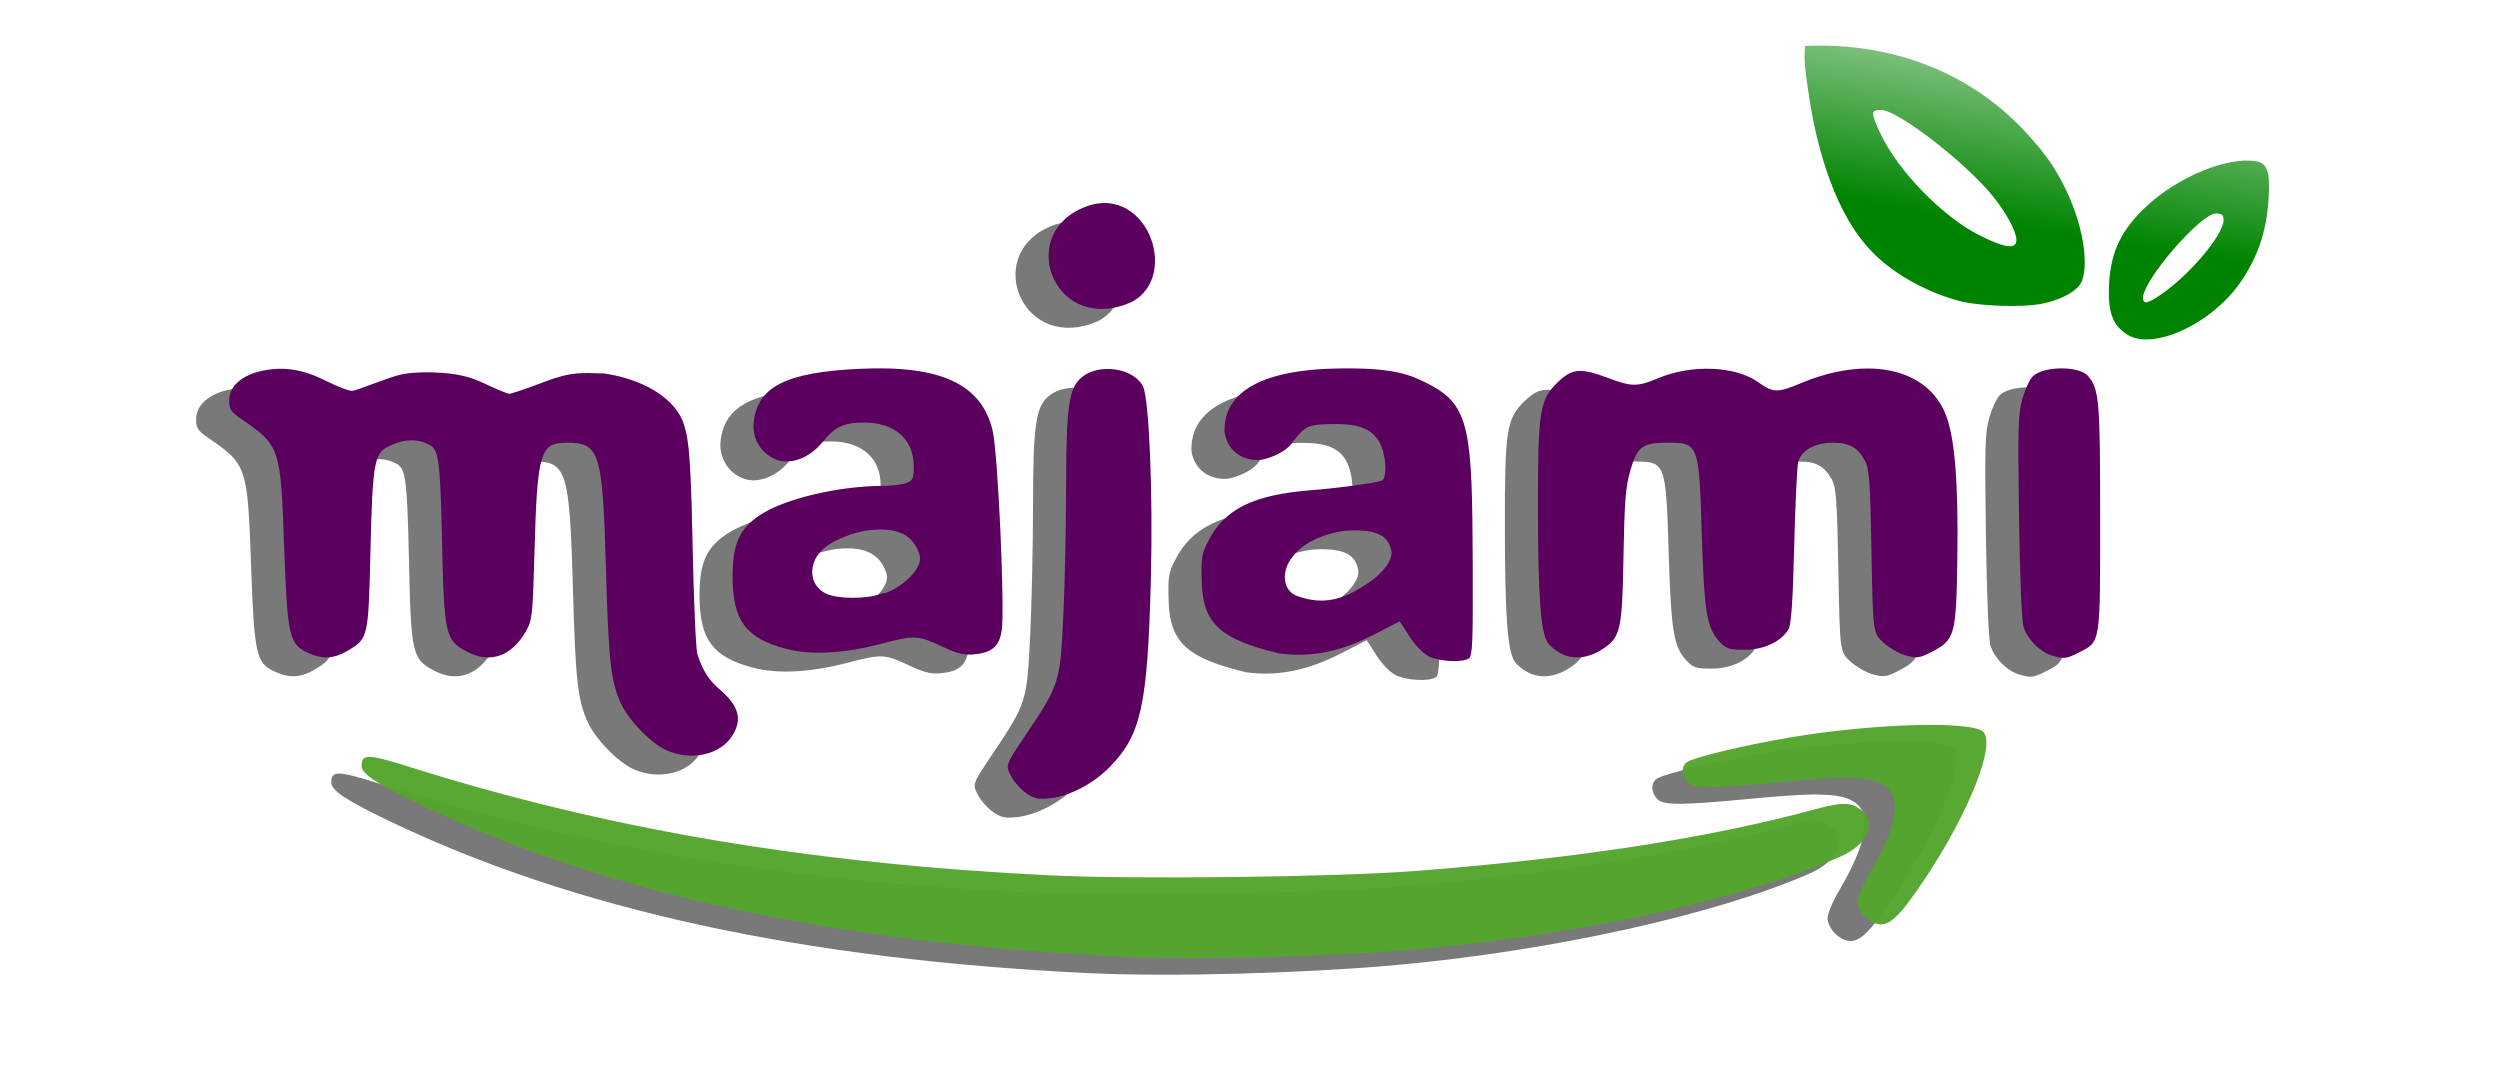 <?xml version="1.0" encoding="UTF-8" standalone="no"?>
<!-- Created with Inkscape (http://www.inkscape.org/) -->

<svg
   version="1.1"
   id="svg824"
   width="802.97"
   height="347.471"
   viewBox="0 0 802.97 347.471"
   sodipodi:docname="bitmapmajami.png.2023_09_25_19_49_26.0.svg"
   inkscape:version="1.1.2 (b8e25be833, 2022-02-05)"
   xmlns:inkscape="http://www.inkscape.org/namespaces/inkscape"
   xmlns:sodipodi="http://sodipodi.sourceforge.net/DTD/sodipodi-0.dtd"
   xmlns:xlink="http://www.w3.org/1999/xlink"
   xmlns="http://www.w3.org/2000/svg"
   xmlns:svg="http://www.w3.org/2000/svg">
  <defs
     id="defs828">
    <linearGradient
       inkscape:collect="always"
       id="linearGradient31182">
      <stop
         style="stop-color:#008400;stop-opacity:1;"
         offset="0"
         id="stop31178" />
      <stop
         style="stop-color:#008400;stop-opacity:0;"
         offset="1"
         id="stop31180" />
    </linearGradient>
    <linearGradient
       inkscape:collect="always"
       xlink:href="#linearGradient31182"
       id="linearGradient31184"
       x1="859.565"
       y1="378.79"
       x2="878.836"
       y2="258.051"
       gradientUnits="userSpaceOnUse"
       gradientTransform="matrix(0.829,0,0,0.829,-133.412,-252.37)" />
  </defs>
  <sodipodi:namedview
     id="namedview826"
     pagecolor="#ffffff"
     bordercolor="#999999"
     borderopacity="1"
     inkscape:pageshadow="0"
     inkscape:pageopacity="0"
     inkscape:pagecheckerboard="0"
     showgrid="false"
     inkscape:zoom="0.60322084"
     inkscape:cx="483.23927"
     inkscape:cy="267.72948"
     inkscape:window-width="1920"
     inkscape:window-height="991"
     inkscape:window-x="-9"
     inkscape:window-y="-9"
     inkscape:window-maximized="1"
     inkscape:current-layer="g830" />
  <g
     inkscape:groupmode="layer"
     inkscape:label="Image"
     id="g830">
    <path
       style="fill:#000000;fill-opacity:0.525;stroke-width:0.924"
       d="m 318.96,260.802 c -1.734,-1.19 -3.944,-3.697 -4.91,-5.57 -1.757,-3.406 -1.757,-3.406 4.886,-13.307 10.756,-16.031 10.914,-16.534 11.952,-37.909 0.49,-10.097 0.899,-28.895 0.908,-41.773 0.018,-25.905 0.889,-31.771 5.222,-35.18 5.62,-4.42 16.468,-2.724 19.449,3.04 1.997,3.861 3.263,34.638 2.551,62.021 -1.053,40.516 -3.119,49.973 -13.151,60.219 -5.325,5.438 -12.78,9.361 -19.191,10.099 -3.804,0.438 -5.087,0.165 -7.716,-1.639 z M 203.404,247.014 c -4.966,-2.249 -12.012,-9.474 -14.56,-14.929 -3.267,-6.996 -4.011,-13.596 -4.82,-42.733 -1.055,-38.046 -1.991,-41.109 -12.554,-41.109 -8.614,0 -9.526,3.035 -10.409,34.643 -0.588,21.078 -0.728,22.361 -2.819,26.015 -4.53,7.913 -11.331,10.332 -18.581,6.606 -7.299,-3.751 -7.644,-5.237 -8.313,-35.827 -0.582,-26.627 -1.132,-29.316 -4.209,-30.867 -5.516,-2.78 -10.649,-0.579 -13.348,0.817 -4.195,2.169 -4.79,5.819 -5.425,33.297 -0.637,27.579 -0.76,28.148 -6.863,31.871 -4.655,2.839 -8.234,3.136 -12.904,1.071 -6.377,-2.821 -6.918,-5.154 -7.961,-34.369 -1.136,-31.8 -1.315,-32.33 -13.863,-40.938 -3.233,-2.218 -3.791,-3.081 -3.791,-5.865 0,-4.579 4.035,-8.181 10.721,-9.569 6.899,-1.432 13.134,-0.42 20.542,3.334 3.383,1.715 7.044,3.126 8.134,3.135 1.09,0.01 4.924,-1.62 8.776,-2.97 6.234,-2.185 7.594,-2.989 16.494,-3.002 4.037,0.264 9.986,0.122 16.955,3.449 3.99,1.905 7.761,3.464 8.38,3.464 0.618,0 5.68,-1.689 11.221,-3.823 8.93,-3.439 12.162,-2.837 19.128,-2.709 12.062,1.731 21.9,7.359 25.27,15.123 1.594,4.883 2.553,6.429 3.189,38.523 0.368,18.545 1.073,34.99 1.567,36.544 1.566,4.927 3.742,8.425 6.869,11.044 6.389,5.35 7.677,9.677 4.454,14.962 -3.836,6.292 -13.291,8.43 -21.28,4.812 z m 244.916,-30.144 c -1.829,-0.901 -4.414,-3.554 -6.232,-6.395 l -3.106,-4.855 -8.087,4.158 c -10.962,5.636 -20.744,7.579 -30.784,6.116 -17.889,-4.307 -24.263,-9.035 -24.73,-22.302 -0.283,-8.182 -0.09,-9.498 1.999,-13.621 5.308,-10.475 14.548,-15.033 33.419,-16.485 7.641,-0.588 19.108,-2.105 21.94,-2.903 1.257,-0.354 1.617,-1.46 1.617,-4.969 -0.968,-12.615 -8.622,-13.359 -16.939,-13.372 -8.264,0.195 -8.618,0.612 -12.653,5.486 -2.138,3.676 -8.048,5.724 -10.627,6.058 -6.121,0.333 -10.664,-3.284 -11.461,-9.039 -0.458,-17.178 21.71,-20.024 35.517,-20.314 19.312,-0.467 24.514,2.157 30.178,5.055 13.225,6.767 13.843,15.182 14.029,57.353 0.113,25.599 -0.065,29.947 -1.254,30.702 -2.191,1.392 -9.402,1.014 -12.826,-0.673 z m -21.471,-22.291 c 5.407,-3.112 10.248,-8.168 9.354,-11.828 -0.812,-3.325 -2.718,-6.332 -11.414,-6.332 -6.783,-0.229 -16.586,3.062 -20.251,8.502 -3.727,4.422 -3.412,11.081 1.826,12.686 8.08,2.863 14.304,0.869 20.484,-3.028 z m 64.01,21.438 c -1.695,-0.862 -3.672,-2.469 -4.394,-3.571 -2.267,-3.459 -3.09,-14.812 -3.119,-43.019 -0.033,-31.728 0.497,-35.019 6.577,-40.815 4.433,-4.226 7.239,-4.429 15.938,-1.155 7.605,2.862 9.426,2.873 16.052,0.092 10.823,-4.541 24.875,-3.973 32.225,1.304 4.699,3.373 6.205,3.414 13.445,0.367 21.813,-9.181 41.169,-4.894 46.885,10.383 2.819,7.536 3.934,21.859 3.577,45.98 -0.364,24.579 -0.76,26.006 -8.313,29.892 -3.786,1.948 -4.667,2.072 -8.129,1.139 -2.136,-0.575 -5.409,-2.443 -7.273,-4.15 -3.39,-3.104 -3.39,-3.104 -3.866,-29.275 -0.409,-22.448 -0.704,-26.59 -2.073,-29.117 -2.332,-4.302 -5.049,-5.83 -10.358,-5.826 -5.688,0.005 -10.124,2.461 -11.09,6.143 -0.38,1.446 -0.961,13.646 -1.292,27.111 -0.422,17.202 -0.953,25.103 -1.784,26.573 -2.269,4.014 -7.904,6.684 -14.109,6.684 -5.077,0 -5.913,-0.279 -8.216,-2.744 -3.952,-4.231 -4.824,-9.583 -5.572,-34.208 -0.889,-29.265 -1,-29.562 -11.02,-29.562 -8.079,0 -9.697,1.222 -11.964,9.039 -1.486,5.122 -1.864,9.91 -2.171,27.452 -0.418,23.897 -0.91,26.036 -6.875,29.901 -4.422,2.865 -9.18,3.368 -13.081,1.383 z m 157.454,0.552 c -3.715,-1.112 -7.767,-5.24 -8.98,-9.15 -0.619,-1.994 -1.201,-15.995 -1.48,-35.619 -0.408,-28.657 -0.281,-32.948 1.118,-37.737 0.868,-2.972 2.339,-6.164 3.267,-7.093 3.364,-3.364 14.865,-3.485 17.745,-0.187 3.629,4.156 3.939,7.738 3.939,45.519 0,41.046 0.208,39.738 -6.905,43.367 -3.965,2.023 -4.698,2.099 -8.703,0.9 z M 293.013,214.2 c -8.973,-4.237 -9.473,-4.267 -21.027,-1.267 -11.838,3.074 -22.366,3.594 -30.244,1.495 -12.941,-3.448 -17.11,-9.173 -17.064,-23.429 0.033,-10.248 2.163,-15.026 8.655,-19.416 7.849,-5.307 25.417,-9.472 39.989,-9.48 2.634,-0.002 5.856,-0.408 7.159,-0.904 2.097,-0.797 2.37,-1.42 2.37,-5.406 0,-8.677 -6.084,-14.012 -15.982,-14.015 -6.451,-0.002 -9.385,1.382 -13.324,6.283 -3.962,4.93 -9.864,7.28 -14.47,5.76 -6.061,-2.212 -8.065,-7.853 -7.653,-11.959 1.194,-11.564 10.249,-16.203 33.84,-17.337 26.207,-1.259 39.406,4.856 42.949,19.898 1.687,7.164 3.951,57.18 2.902,64.115 -0.785,5.192 -3.146,7.192 -9.107,7.716 -2.826,0.249 -5.324,-0.322 -8.994,-2.055 z m -20.57,-17.488 c 3.974,-0.1 13.959,-7.41 12.256,-12.589 -1.784,-5.426 -5.916,-8.744 -15.343,-7.863 -6.076,0.567 -13.433,3.659 -16.326,6.86 -3.747,3.926 -4.141,10.643 1.536,13.545 3.738,1.844 13.512,1.87 17.876,0.047 z M 336.302,73.201 c 20.788,-9.986 32.772,21.527 16.425,29.911 -23.908,10.544 -36.835,-20.207 -16.425,-29.911 z"
       id="path1043-7"
       sodipodi:nodetypes="ssssssssssssssssssssssssssssscscsssccssssssscscccssccccccsssscsccccssssssssssssssscsssssssssssssssssssssssssscsscsccssssscssccscccc" />
    <path
       style="fill:#5c0060;fill-opacity:1;stroke-width:0.924"
       d="m 329.587,254.744 c -1.734,-1.19 -3.944,-3.697 -4.91,-5.57 -1.757,-3.406 -1.757,-3.406 4.886,-13.307 10.756,-16.031 10.914,-16.534 11.952,-37.909 0.49,-10.097 0.899,-28.895 0.908,-41.773 0.018,-25.905 0.889,-31.771 5.222,-35.18 5.62,-4.42 16.468,-2.724 19.449,3.04 1.997,3.861 3.263,34.638 2.551,62.021 -1.053,40.516 -3.119,49.973 -13.151,60.219 -5.325,5.438 -12.78,9.361 -19.191,10.099 -3.804,0.438 -5.087,0.165 -7.716,-1.639 z M 214.031,240.956 c -4.966,-2.249 -12.012,-9.474 -14.56,-14.929 -3.267,-6.996 -4.011,-13.596 -4.82,-42.733 -1.055,-38.046 -1.991,-41.109 -12.554,-41.109 -8.614,0 -9.526,3.035 -10.408,34.643 -0.588,21.078 -0.728,22.361 -2.819,26.015 -4.53,7.913 -11.331,10.332 -18.581,6.606 -7.299,-3.751 -7.644,-5.237 -8.313,-35.827 -0.582,-26.627 -1.132,-29.316 -4.209,-30.867 -5.516,-2.78 -10.649,-0.579 -13.348,0.817 -4.195,2.169 -4.79,5.819 -5.425,33.297 -0.637,27.579 -0.76,28.148 -6.863,31.871 -4.655,2.839 -8.234,3.136 -12.904,1.071 -6.377,-2.821 -6.918,-5.154 -7.961,-34.369 -1.136,-31.8 -1.315,-32.33 -13.863,-40.938 -3.233,-2.218 -3.791,-3.081 -3.791,-5.865 0,-4.579 4.035,-8.181 10.721,-9.569 6.899,-1.432 13.134,-0.42 20.542,3.334 3.383,1.715 7.044,3.126 8.134,3.135 1.09,0.01 4.924,-1.62 8.776,-2.97 6.234,-2.185 7.594,-2.989 16.494,-3.002 4.037,0.264 9.986,0.122 16.955,3.449 3.99,1.905 7.761,3.464 8.38,3.464 0.618,0 5.68,-1.689 11.221,-3.823 8.93,-3.439 12.162,-2.837 19.128,-2.709 12.062,1.731 21.9,7.359 25.27,15.123 1.594,4.883 2.553,6.429 3.189,38.523 0.368,18.545 1.073,34.99 1.567,36.544 1.566,4.927 3.742,8.425 6.869,11.044 6.389,5.35 7.677,9.677 4.454,14.962 -3.836,6.292 -13.291,8.43 -21.28,4.812 z M 458.946,210.812 c -1.829,-0.901 -4.414,-3.554 -6.232,-6.395 l -3.106,-4.855 -8.087,4.158 c -10.962,5.636 -20.744,7.579 -30.784,6.116 -17.889,-4.307 -24.263,-9.035 -24.73,-22.302 -0.283,-8.182 -0.09,-9.498 1.999,-13.621 5.308,-10.475 14.548,-15.033 33.419,-16.485 7.641,-0.588 19.108,-2.105 21.94,-2.903 1.257,-0.354 1.617,-1.46 1.617,-4.969 -0.968,-12.615 -8.622,-13.359 -16.939,-13.372 -8.264,0.195 -8.618,0.612 -12.654,5.486 -2.138,3.676 -8.048,5.724 -10.627,6.058 -6.121,0.333 -10.664,-3.284 -11.461,-9.039 -0.458,-17.178 21.71,-20.024 35.517,-20.314 19.312,-0.467 24.514,2.157 30.178,5.055 13.225,6.767 13.844,15.182 14.029,57.353 0.113,25.599 -0.065,29.947 -1.254,30.702 -2.191,1.392 -9.402,1.014 -12.826,-0.673 z m -21.471,-22.291 c 5.407,-3.112 10.248,-8.168 9.354,-11.828 -0.812,-3.325 -2.718,-6.332 -11.414,-6.332 -6.783,-0.229 -16.586,3.062 -20.251,8.502 -3.727,4.422 -3.412,11.081 1.826,12.686 8.08,2.863 14.304,0.869 20.484,-3.028 z m 64.01,21.438 c -1.695,-0.862 -3.672,-2.469 -4.394,-3.571 -2.267,-3.459 -3.09,-14.812 -3.119,-43.019 -0.033,-31.728 0.497,-35.019 6.577,-40.815 4.433,-4.226 7.239,-4.429 15.938,-1.155 7.605,2.862 9.426,2.873 16.052,0.092 10.823,-4.541 24.875,-3.973 32.225,1.304 4.699,3.373 6.205,3.414 13.445,0.367 21.813,-9.181 41.169,-4.894 46.885,10.383 2.819,7.536 3.934,21.859 3.577,45.98 -0.364,24.579 -0.76,26.006 -8.313,29.892 -3.786,1.948 -4.667,2.072 -8.129,1.139 -2.136,-0.575 -5.409,-2.443 -7.273,-4.15 -3.39,-3.104 -3.39,-3.104 -3.866,-29.275 -0.409,-22.448 -0.704,-26.59 -2.073,-29.117 -2.332,-4.302 -5.049,-5.83 -10.358,-5.826 -5.688,0.005 -10.124,2.461 -11.09,6.143 -0.38,1.446 -0.961,13.646 -1.291,27.111 -0.423,17.202 -0.953,25.103 -1.784,26.573 -2.269,4.014 -7.904,6.684 -14.109,6.684 -5.077,0 -5.913,-0.279 -8.216,-2.744 -3.952,-4.23 -4.824,-9.583 -5.572,-34.208 -0.889,-29.265 -1,-29.562 -11.02,-29.562 -8.079,0 -9.697,1.222 -11.964,9.039 -1.486,5.122 -1.864,9.91 -2.171,27.452 -0.418,23.897 -0.91,26.036 -6.875,29.901 -4.422,2.865 -9.18,3.368 -13.081,1.383 z m 157.454,0.552 c -3.715,-1.112 -7.767,-5.24 -8.98,-9.15 -0.619,-1.994 -1.201,-15.995 -1.48,-35.619 -0.408,-28.657 -0.281,-32.948 1.118,-37.737 0.868,-2.972 2.338,-6.164 3.267,-7.093 3.364,-3.364 14.865,-3.485 17.745,-0.187 3.629,4.156 3.939,7.738 3.939,45.519 0,41.046 0.208,39.738 -6.905,43.367 -3.965,2.023 -4.698,2.099 -8.703,0.9 z m -355.299,-2.369 c -8.973,-4.237 -9.473,-4.267 -21.027,-1.267 -11.838,3.074 -22.366,3.594 -30.244,1.495 -12.941,-3.448 -17.11,-9.173 -17.064,-23.429 0.033,-10.248 2.163,-15.026 8.655,-19.416 7.849,-5.307 25.417,-9.472 39.989,-9.48 2.634,-0.002 5.856,-0.408 7.159,-0.904 2.097,-0.797 2.37,-1.42 2.37,-5.406 0,-8.677 -6.084,-14.012 -15.982,-14.015 -6.451,-0.002 -9.385,1.382 -13.324,6.283 -3.962,4.93 -9.864,7.28 -14.47,5.76 -6.061,-2.212 -8.065,-7.853 -7.653,-11.959 1.194,-11.564 10.249,-16.203 33.84,-17.337 26.207,-1.259 39.406,4.856 42.949,19.898 1.687,7.164 3.951,57.18 2.902,64.115 -0.785,5.192 -3.146,7.192 -9.107,7.716 -2.826,0.249 -5.324,-0.322 -8.994,-2.055 z m -20.57,-17.488 c 3.974,-0.1 13.959,-7.41 12.256,-12.589 -1.784,-5.426 -5.916,-8.744 -15.343,-7.863 -6.076,0.567 -13.433,3.659 -16.326,6.86 -3.747,3.926 -4.141,10.643 1.536,13.545 3.738,1.844 13.512,1.87 17.876,0.047 z M 346.929,67.143 C 367.717,57.157 379.701,88.671 363.353,97.054 339.446,107.598 326.518,76.847 346.929,67.143 Z"
       id="path1043"
       sodipodi:nodetypes="ssssssssssssssssssssssssssssscscsssccssssssscscccssccccccsssscsccccssssssssssssssscsssssssssssssssssssssssssscsscsccssssscssccscccc" />
  </g>
  <g
     inkscape:groupmode="layer"
     id="layer3"
     inkscape:label="hojas" />
  <g
     inkscape:groupmode="layer"
     id="layer1"
     inkscape:label="Sonrisa">
    <path
       d="m 683.09,107.372 c -4.666,-3.078 -6.147,-7.309 -5.68,-16.221 0.548,-10.436 4.074,-17.624 12.38,-25.235 10.033,-9.193 25.436,-15.512 34.551,-14.174 4.006,0.588 4.941,3.445 4.241,12.958 -0.72,9.781 -3.317,17.464 -8.586,25.394 -9.122,13.731 -28.518,22.812 -36.906,17.279 z m 11.104,-12.854 c 9.247,-6.362 19.985,-19.162 19.985,-23.823 0,-1.688 -0.508,-2.129 -2.454,-2.129 -4.872,0 -23.374,21.361 -23.404,27.021 -0.012,2.275 1.379,2.022 5.873,-1.07 z m -64.879,2.156 C 620.012,94.172 609.346,88.928 601.796,81.411 589.659,69.325 583.443,48.238 580.699,28.648 c -0.778,-5.555 -1.445,-9.714 -0.909,-13.886 29.293,-1.333 55.829,9.54 73.751,31.009 13.056,14.52 18.254,35.622 15.203,44.373 -1.032,2.96 -6.087,5.991 -12.586,7.352 -6.701,1.404 -20.844,0.792 -26.843,-0.822 z m 18.33,-19.661 c -0.036,-2.764 -3.342,-8.835 -7.734,-14.205 -8.94,-10.932 -30.473,-27.499 -35.742,-27.499 -3.357,0 -3.365,0.89 -0.067,7.852 5.578,11.777 19.952,26.519 31.554,32.36 8.397,4.227 12.032,4.679 11.989,1.491 z"
       style="fill:url(#linearGradient31184);fill-opacity:1;stroke-width:0.924"
       id="path1328"
       sodipodi:nodetypes="sssssssssscssssccssscsscscc" />
    <path
       d="M 349.831,312.568 C 257.839,308.162 184.434,292.201 124.948,263.669 c -13.73,-6.585 -18.539,-9.78 -18.539,-12.315 0,-3.934 2.014,-3.894 15.329,0.302 63.576,20.036 128.326,31.012 205.461,34.83 27.609,1.366 92.533,0.582 118.247,-1.429 52.187,-4.081 94.342,-10.625 128.409,-19.934 8.49,-2.32 11.728,-2.108 14.804,0.969 4.305,4.305 1.088,10.7 -7.231,14.38 -29.715,13.141 -82.216,24.819 -132.287,29.423 -29.91,2.75 -73.306,3.918 -99.309,2.673 z m 242.713,-10.666 c -2.932,-1.052 -5.543,-4.33 -5.543,-6.959 0,-1.474 1.652,-5.461 3.672,-8.861 8.636,-14.536 10.507,-24.332 5.377,-28.148 -4.225,-3.143 -11.45,-3.486 -32.144,-1.526 -24.424,2.314 -29.727,2.334 -31.728,0.123 -2.039,-2.254 -1.938,-5.417 0.212,-6.568 3.17,-1.696 18.896,-5.407 32.928,-7.77 26.839,-4.519 58.315,-5.41 61.97,-1.755 4.053,4.053 -4.567,25.824 -18.561,46.881 -8.678,13.058 -12.025,16.073 -16.183,14.581 z"
       style="fill:#000000;fill-opacity:0.525;stroke-width:0.924"
       id="path1459-7" />
    <path
       d="m 359.555,307.22 c -91.992,-4.406 -165.397,-20.367 -224.884,-48.899 -13.73,-6.585 -18.539,-9.78 -18.539,-12.315 0,-3.934 2.014,-3.894 15.329,0.302 63.576,20.036 128.326,31.012 205.461,34.83 27.609,1.366 92.533,0.582 118.247,-1.429 52.187,-4.081 94.342,-10.625 128.409,-19.934 8.49,-2.32 11.728,-2.108 14.804,0.969 4.305,4.305 1.088,10.7 -7.231,14.38 -29.715,13.142 -82.216,24.819 -132.287,29.423 -29.91,2.75 -73.306,3.918 -99.309,2.673 z M 602.268,296.554 c -2.932,-1.052 -5.543,-4.33 -5.543,-6.959 0,-1.474 1.652,-5.461 3.672,-8.861 8.636,-14.536 10.507,-24.332 5.377,-28.148 -4.225,-3.143 -11.45,-3.486 -32.144,-1.526 -24.424,2.314 -29.727,2.334 -31.728,0.123 -2.039,-2.254 -1.938,-5.417 0.212,-6.567 3.17,-1.696 18.896,-5.407 32.928,-7.77 26.839,-4.519 58.315,-5.41 61.97,-1.755 4.053,4.053 -4.567,25.824 -18.561,46.881 -8.678,13.058 -12.025,16.073 -16.183,14.581 z"
       style="fill:#56a62f;fill-opacity:0.969;stroke-width:0.924"
       id="path1459" />
  </g>
  <g
     inkscape:groupmode="layer"
     id="layer4"
     inkscape:label="sombras 1" />
</svg>
